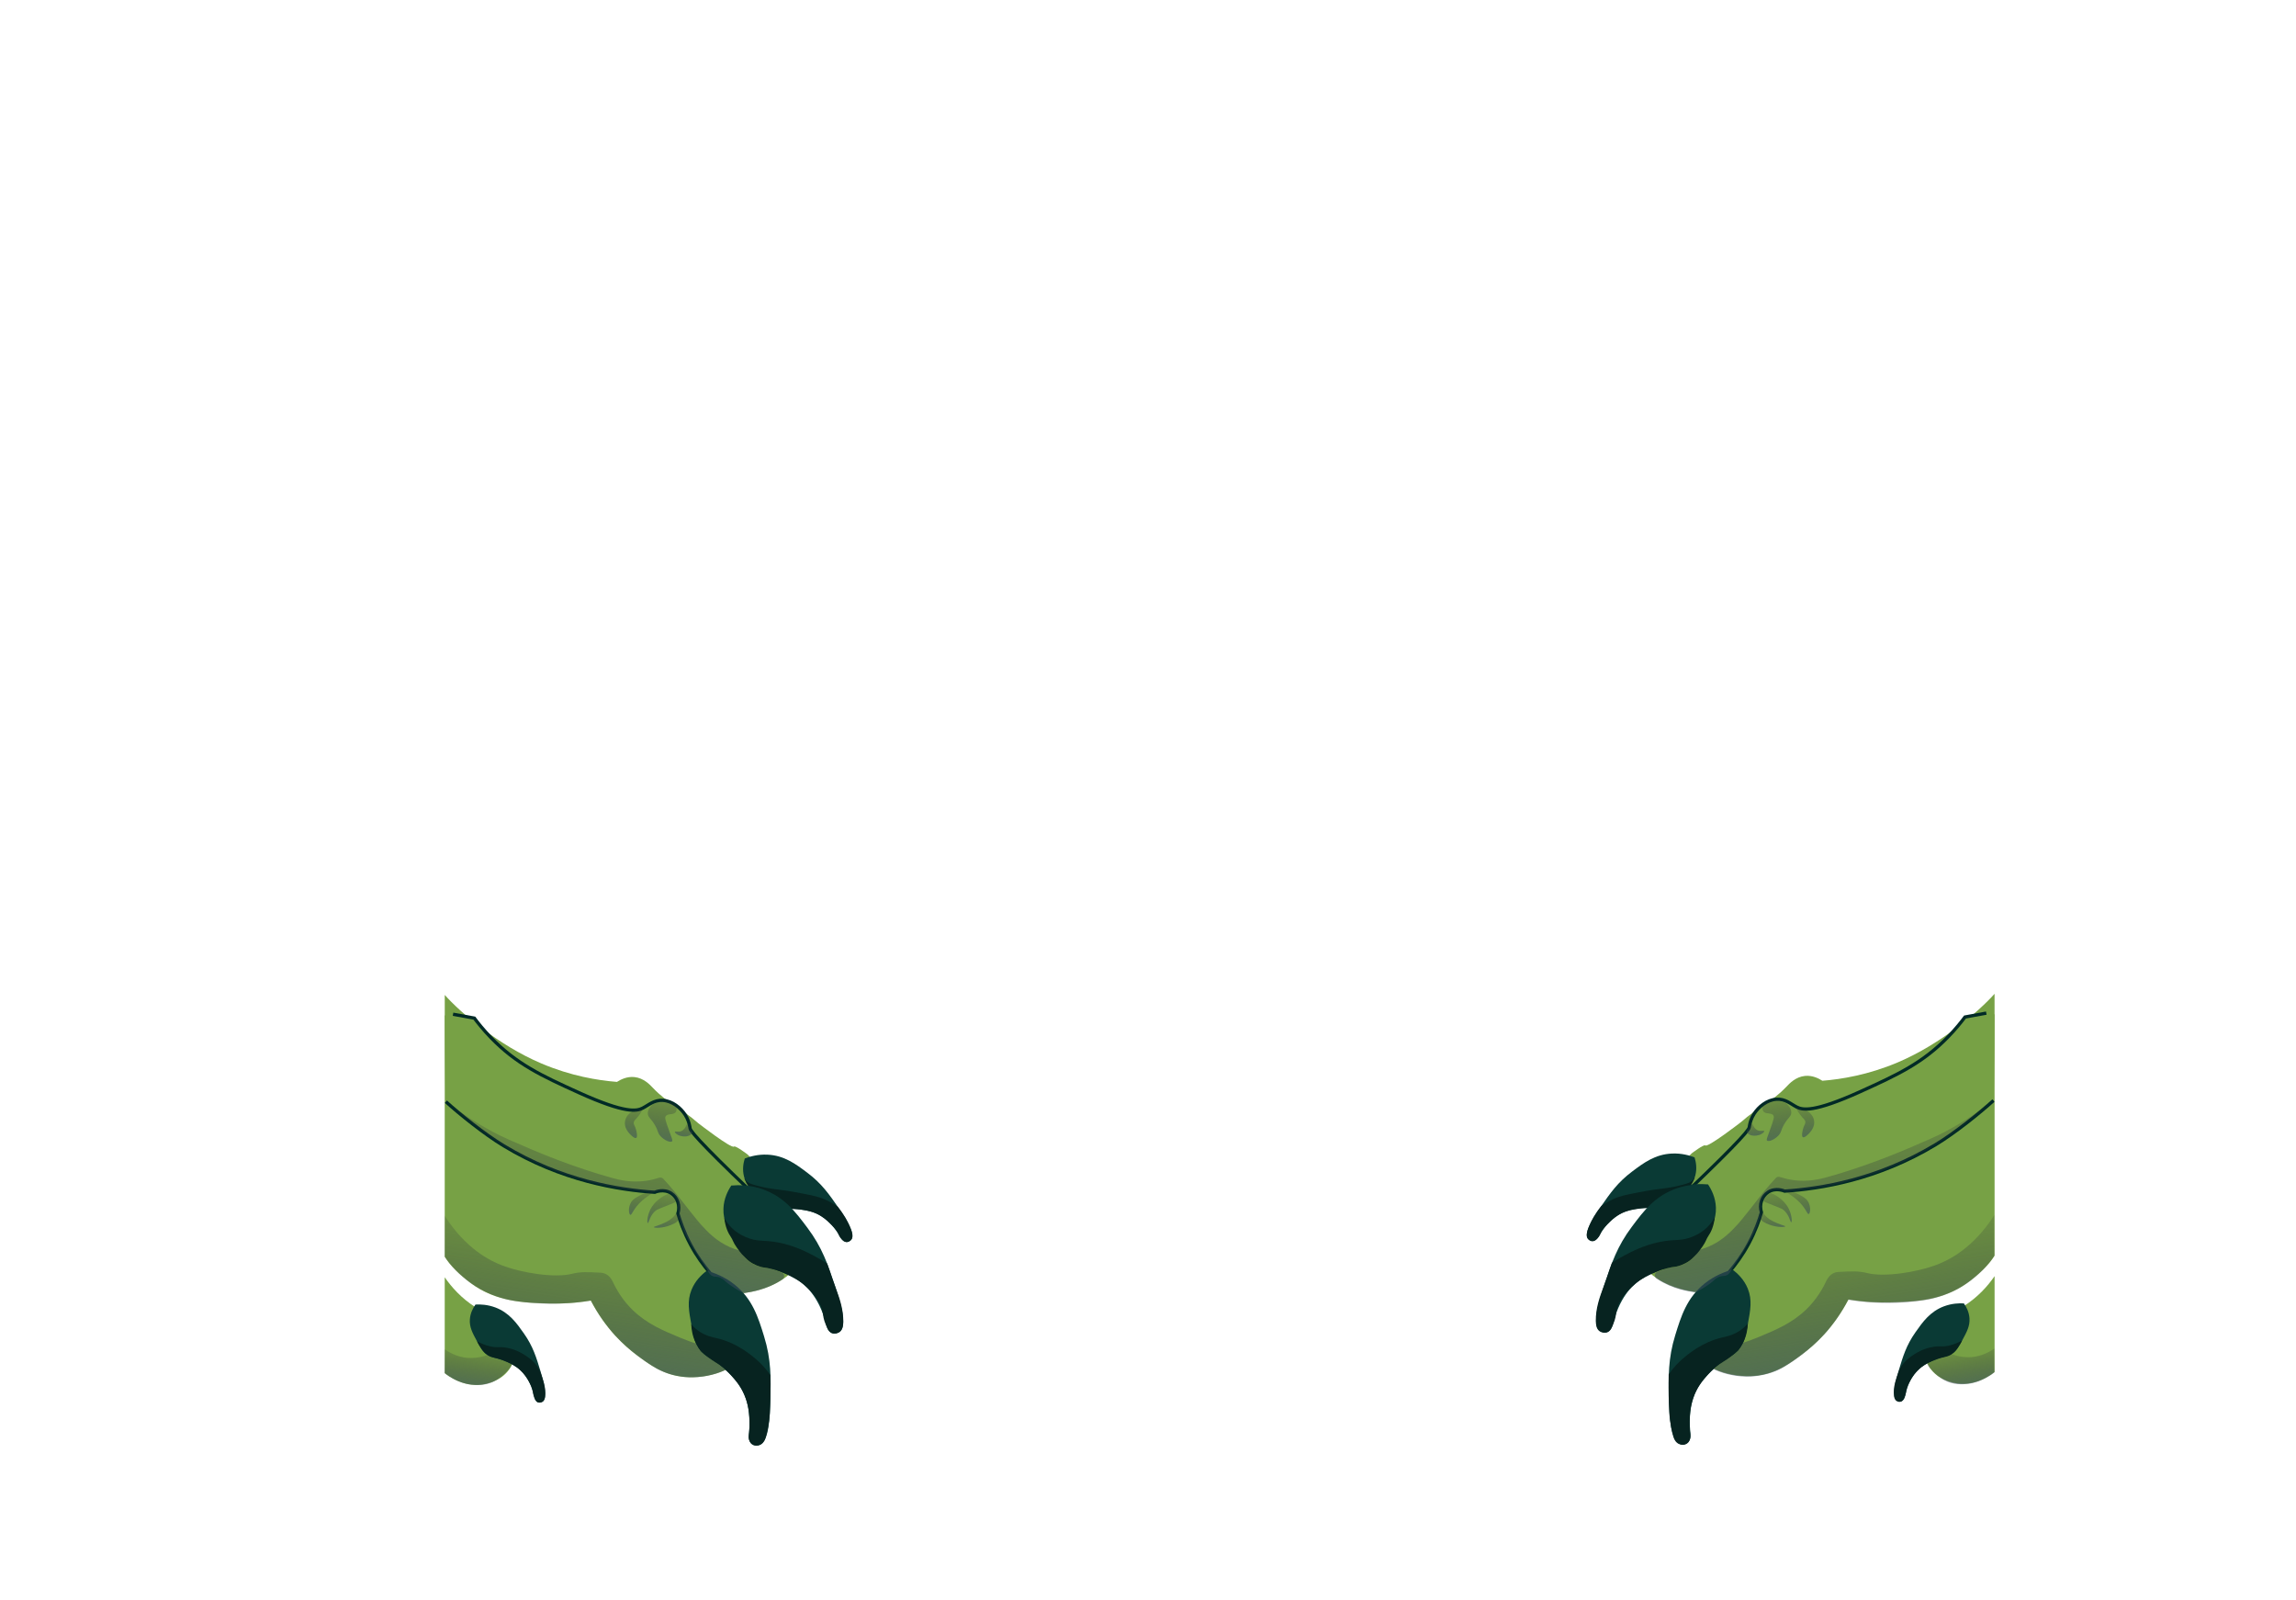 <?xml version="1.0" encoding="UTF-8"?>
<svg xmlns="http://www.w3.org/2000/svg" xmlns:xlink="http://www.w3.org/1999/xlink" viewBox="0 0 703.17 489.83">
  <defs>
    <style>
      .cls-1 {
        fill: url(#linear-gradient-12);
      }

      .cls-1, .cls-2, .cls-3, .cls-4, .cls-5, .cls-6, .cls-7, .cls-8, .cls-9, .cls-10, .cls-11, .cls-12, .cls-13, .cls-14, .cls-15, .cls-16, .cls-17, .cls-18, .cls-19, .cls-20, .cls-21 {
        stroke-width: 0px;
      }

      .cls-2 {
        fill: url(#linear-gradient-17);
      }

      .cls-3 {
        fill: url(#linear-gradient);
      }

      .cls-4 {
        fill: url(#linear-gradient-6);
      }

      .cls-5 {
        fill: #072320;
      }

      .cls-6 {
        fill: url(#linear-gradient-15);
      }

      .cls-7 {
        fill: url(#linear-gradient-11);
      }

      .cls-8 {
        fill: url(#linear-gradient-5);
      }

      .cls-9 {
        fill: url(#linear-gradient-13);
      }

      .cls-10 {
        fill: url(#linear-gradient-16);
      }

      .cls-11 {
        fill: url(#linear-gradient-14);
      }

      .cls-12 {
        fill: url(#linear-gradient-2);
      }

      .cls-13 {
        fill: #0a3a35;
      }

      .cls-14 {
        fill: url(#linear-gradient-7);
      }

      .cls-15 {
        fill: url(#linear-gradient-3);
      }

      .cls-16 {
        fill: url(#linear-gradient-9);
      }

      .cls-17 {
        fill: url(#linear-gradient-8);
      }

      .cls-18 {
        fill: url(#linear-gradient-18);
      }

      .cls-22 {
        fill: none;
        stroke: #002a26;
        stroke-miterlimit: 10;
      }

      .cls-19 {
        fill: #77a145;
      }

      .cls-20 {
        fill: url(#linear-gradient-10);
      }

      .cls-21 {
        fill: url(#linear-gradient-4);
      }
    </style>
    <linearGradient id="linear-gradient" x1="142.12" y1="443.51" x2="151.32" y2="384.94" gradientUnits="userSpaceOnUse">
      <stop offset=".17" stop-color="#486c84"/>
      <stop offset=".56" stop-color="#231f20" stop-opacity="0"/>
    </linearGradient>
    <linearGradient id="linear-gradient-2" x1="164.33" y1="490.48" x2="199.55" y2="266.29" xlink:href="#linear-gradient"/>
    <linearGradient id="linear-gradient-3" x1="193.02" y1="388.25" x2="200.56" y2="340.29" xlink:href="#linear-gradient"/>
    <linearGradient id="linear-gradient-4" x1="198.93" y1="394.6" x2="208.2" y2="335.57" xlink:href="#linear-gradient"/>
    <linearGradient id="linear-gradient-5" x1="202.08" y1="387.46" x2="207.32" y2="354.12" xlink:href="#linear-gradient"/>
    <linearGradient id="linear-gradient-6" x1="170.66" y1="476.32" x2="212.12" y2="212.43" xlink:href="#linear-gradient"/>
    <linearGradient id="linear-gradient-7" x1="190.13" y1="366.96" x2="199.02" y2="310.36" xlink:href="#linear-gradient"/>
    <linearGradient id="linear-gradient-8" x1="197.74" y1="373.06" x2="209.16" y2="300.38" xlink:href="#linear-gradient"/>
    <linearGradient id="linear-gradient-9" x1="207.84" y1="356.53" x2="211.9" y2="330.66" xlink:href="#linear-gradient"/>
    <linearGradient id="linear-gradient-10" x1="371.85" y1="443.28" x2="381.05" y2="384.71" gradientTransform="translate(976.72) rotate(-180) scale(1 -1)" xlink:href="#linear-gradient"/>
    <linearGradient id="linear-gradient-11" x1="394.06" y1="490.25" x2="429.28" y2="266.05" gradientTransform="translate(976.72) rotate(-180) scale(1 -1)" xlink:href="#linear-gradient"/>
    <linearGradient id="linear-gradient-12" x1="422.75" y1="388.01" x2="430.28" y2="340.05" gradientTransform="translate(976.72) rotate(-180) scale(1 -1)" xlink:href="#linear-gradient"/>
    <linearGradient id="linear-gradient-13" x1="428.66" y1="394.37" x2="437.93" y2="335.34" gradientTransform="translate(976.72) rotate(-180) scale(1 -1)" xlink:href="#linear-gradient"/>
    <linearGradient id="linear-gradient-14" x1="431.81" y1="387.22" x2="437.05" y2="353.89" gradientTransform="translate(976.72) rotate(-180) scale(1 -1)" xlink:href="#linear-gradient"/>
    <linearGradient id="linear-gradient-15" x1="400.38" y1="476.08" x2="441.84" y2="212.2" gradientTransform="translate(976.72) rotate(-180) scale(1 -1)" xlink:href="#linear-gradient"/>
    <linearGradient id="linear-gradient-16" x1="419.86" y1="366.72" x2="428.75" y2="310.13" gradientTransform="translate(976.72) rotate(-180) scale(1 -1)" xlink:href="#linear-gradient"/>
    <linearGradient id="linear-gradient-17" x1="427.47" y1="372.83" x2="438.88" y2="300.15" gradientTransform="translate(976.72) rotate(-180) scale(1 -1)" xlink:href="#linear-gradient"/>
    <linearGradient id="linear-gradient-18" x1="437.57" y1="356.3" x2="441.63" y2="330.42" gradientTransform="translate(976.72) rotate(-180) scale(1 -1)" xlink:href="#linear-gradient"/>
  </defs>
  <g id="Layer_8" data-name="Layer 8">
    <g>
      <path class="cls-19" d="m136.21,337.72c4.12,3.73,12.09,10.12,18.07,13.74,17.74,10.72,35.19,13.5,46.22,14.22.2-.09,2.77-1.17,5.04.3,1.93,1.25,2.82,3.8,2.07,6.22.64,2.22,1.8,5.63,3.85,9.48,5.45,10.2,11.52,12.79,14.81,21.93,1.56,4.34,2.86,7.05,1.78,10.07-2.17,6.06-11.52,8.58-18.37,8-6.44-.54-10.83-3.83-14.81-6.81-3.54-2.65-9.33-7.78-13.93-16.59-4.79.8-9.09.99-12.74.89-7.38-.2-16.27-.43-24-6.22-3.45-2.58-6.39-5.42-8-8.1v-47.12Z"/>
      <path class="cls-19" d="m136.21,310.95c2.17.4,7.31.71,9.48,1.1,1.09,1.46,2.77,3.58,5.04,5.93,7.83,8.13,15.56,11.72,26.96,16.89,14.46,6.55,17.79,5.64,19.56,4.74,1.78-.91,3.47-2.56,6.22-2.37,2.87.19,5.44,2.29,6.81,4.44.87,1.36,1.22,2.68,1.37,3.48.07.37.1.64.11.66.17,1.3,8.36,9.77,31.11,31.11.52.58,3.68,4.23,2.67,8.3-.55,2.21-2.09,3.55-3.85,5.04-1.98,1.68-4.9,3.54-9.19,4.74-2.1.59-9.86,2.65-18.07-.3-7.31-2.62-7.97-6.69-16.3-13.63-6.46-5.39-11.95-7.84-22.22-12.44-13.65-6.12-20.53-2.64-29.04-9.48-3.98-3.2-9-6.71-10.33-9.07,0-13.04-.33-26.1-.33-39.14Z"/>
      <path class="cls-19" d="m136.21,304.68c4.58,5.18,16.22,15.31,29.63,21,9.06,3.84,17.27,5.17,23.11,5.63,1.13-.73,3.06-1.71,5.33-1.48,2.87.29,4.78,2.36,5.63,3.26,4.67,4.93,8.86,6.34,13.93,10.86,0,0,10.21,7.92,10.96,7.16.41-.41,4.15,2.42,4.15,2.42h0s2.78,2.63,3.85,5.93c.37,1.15.9,2.77.3,4.44-.26.72-.98,2.14-5.33,4.15-.2.09-4.81,2.2-8.3,2.67-6.22.83-16.07-2.6-25.19-10.67-13.77-8.81-30.25-16.6-49.48-21.04-1.89-.44-6.73-.94-8.59-1.3,0,0,0-22.57,0-33.04Z"/>
      <path class="cls-19" d="m136.21,391.16c2.03,2.92,5.05,6.41,9.48,9.19,4.94,3.1,7.79,2.9,10.07,6.22,2.17,3.16,2.95,8.2.59,12.15-2.25,3.78-6.3,4.77-7.41,5.04-6.61,1.62-12-2.66-12.74-3.26,0-9.78,0-19.56,0-29.33Z"/>
      <path class="cls-22" d="m136.55,337.37c4.12,3.73,11.75,9.91,17.74,13.52,17.74,10.72,35.19,13.5,46.22,14.22.2-.09,2.77-1.17,5.04.3,1.93,1.25,2.82,3.8,2.07,6.22.64,2.22,1.8,5.63,3.85,9.48,3.92,7.35,8.17,10.75,11.47,15.49,1.28,1.84,2.42,3.88,3.34,6.44"/>
      <path class="cls-22" d="m138.75,310.59c2.17.4,4.35.79,6.52,1.19,1.09,1.46,2.77,3.58,5.04,5.93,7.83,8.13,15.56,11.72,26.96,16.89,14.46,6.55,17.79,5.64,19.56,4.74,1.78-.91,3.47-2.56,6.22-2.37,2.87.19,5.44,2.29,6.81,4.44.87,1.36,1.22,2.68,1.37,3.48.07.37.1.64.11.66.15,1.16,6.67,8.01,24.22,24.62,2.13,2.02,4.43,4.18,6.89,6.49.52.58,3.68,4.23,2.67,8.3"/>
      <path class="cls-13" d="m216.44,389.17c-1.57,1.15-3.54,3.03-4.67,5.84-1.37,3.41-.81,6.45,0,10.81.68,3.69,1.05,5.69,2.67,7.7,1.62,2.02,2.99,2.2,5.93,4.44,0,0,3.36,2.63,5.63,5.63,1.15,1.52,4.24,6.23,3.41,15.11-.03.16-.47,2.57.89,3.56.76.55,1.77.43,2.22.3,3.05-.91,3.3-9.26,3.41-13.78.16-6.9.29-12.37-1.93-19.56-1.76-5.71-3.53-11.47-9.04-15.85-3.12-2.48-6.32-3.63-8.51-4.21Z"/>
      <path class="cls-13" d="m223.98,363.03c-1.08,1.61-2.31,4.05-2.42,7.08-.14,3.67,1.42,6.34,3.66,10.18,1.89,3.24,2.92,4.99,5.12,6.35,2.21,1.36,3.56,1.06,7.08,2.18,0,0,4.05,1.33,7.2,3.39,1.6,1.05,6.1,4.43,8.32,13.07.02.16.42,2.58,2.04,3.05.9.26,1.81-.2,2.19-.47,2.56-1.88-.03-9.83-1.46-14.12-2.18-6.55-3.91-11.73-8.43-17.75-3.58-4.78-7.2-9.6-13.87-11.86-3.77-1.28-7.18-1.28-9.44-1.08Z"/>
      <path class="cls-13" d="m145.61,399.5c-.73,1.02-1.57,2.58-1.71,4.54-.16,2.38.8,4.14,2.17,6.67,1.16,2.14,1.79,3.29,3.19,4.21,1.4.92,2.29.76,4.54,1.55,0,0,2.6.94,4.6,2.34,1.01.71,3.87,2.99,5.13,8.63.01.11.22,1.68,1.26,2.01.58.19,1.18-.09,1.43-.26,1.7-1.17.18-6.37-.66-9.18-1.29-4.28-2.3-7.68-5.11-11.67-2.23-3.17-4.48-6.36-8.75-7.96-2.42-.9-4.63-.97-6.09-.89Z"/>
      <path class="cls-13" d="m228.1,354.75c-.43,1.36-.8,3.33-.25,5.5.66,2.62,2.31,4.19,4.68,6.43,2,1.9,3.09,2.93,4.92,3.43,1.84.5,2.73.02,5.45.08,0,0,3.14.11,5.78.92,1.34.41,5.22,1.87,8.56,7.52.05.11.83,1.73,2.07,1.73.69,0,1.24-.51,1.45-.78,1.42-1.86-2.04-6.94-3.93-9.67-2.89-4.17-5.17-7.48-9.6-10.8-3.51-2.64-7.06-5.3-12.23-5.52-2.92-.13-5.33.57-6.88,1.17Z"/>
    </g>
    <g>
      <path class="cls-19" d="m610.85,337.37c-4.12,3.73-12.09,10.12-18.07,13.74-17.74,10.72-35.19,13.5-46.22,14.22-.2-.09-2.77-1.17-5.04.3-1.93,1.25-2.82,3.8-2.07,6.22-.64,2.22-1.8,5.63-3.85,9.48-5.45,10.2-11.52,12.79-14.81,21.93-1.56,4.34-2.86,7.05-1.78,10.07,2.17,6.06,11.52,8.58,18.37,8,6.44-.54,10.83-3.83,14.81-6.81,3.54-2.65,9.33-7.78,13.93-16.59,4.79.8,9.09.99,12.74.89,7.38-.2,16.27-.43,24-6.22,3.45-2.58,6.39-5.42,8-8.1v-47.12Z"/>
      <path class="cls-19" d="m610.85,310.6c-2.17.4-7.31.71-9.48,1.1-1.09,1.46-2.77,3.58-5.04,5.93-7.83,8.13-15.56,11.72-26.96,16.89-14.46,6.55-17.79,5.64-19.56,4.74-1.78-.91-3.47-2.56-6.22-2.37-2.87.19-5.44,2.29-6.81,4.44-.87,1.36-1.22,2.68-1.37,3.48-.07.37-.1.64-.11.66-.17,1.3-8.36,9.77-31.11,31.11-.52.58-3.68,4.23-2.67,8.3.55,2.21,2.09,3.55,3.85,5.04,1.98,1.68,4.9,3.54,9.19,4.74,2.1.59,9.86,2.65,18.07-.3,7.31-2.62,7.97-6.69,16.3-13.63,6.46-5.39,11.95-7.84,22.22-12.44,13.65-6.12,20.53-2.64,29.04-9.48,3.98-3.2,9-6.71,10.33-9.07,0-13.04.33-26.1.33-39.14Z"/>
      <path class="cls-19" d="m610.85,304.33c-4.58,5.18-16.22,15.31-29.63,21-9.06,3.84-17.27,5.17-23.11,5.63-1.13-.73-3.06-1.71-5.33-1.48-2.87.29-4.78,2.36-5.63,3.26-4.67,4.93-8.86,6.34-13.93,10.86,0,0-10.21,7.92-10.96,7.16-.41-.41-4.15,2.42-4.15,2.42h0s-2.78,2.63-3.85,5.93c-.37,1.15-.9,2.77-.3,4.44.26.72.98,2.14,5.33,4.15.2.09,4.81,2.2,8.3,2.67,6.22.83,16.07-2.6,25.19-10.67,13.77-8.81,30.25-16.6,49.48-21.04,1.89-.44,6.73-.94,8.59-1.3,0,0,0-22.57,0-33.04Z"/>
      <path class="cls-19" d="m610.85,390.81c-2.03,2.92-5.05,6.41-9.48,9.19-4.94,3.1-7.79,2.9-10.07,6.22-2.17,3.16-2.95,8.2-.59,12.15,2.25,3.78,6.3,4.77,7.41,5.04,6.61,1.62,12-2.66,12.74-3.26v-29.33Z"/>
      <path class="cls-22" d="m610.52,337.02c-4.12,3.73-11.75,9.91-17.74,13.52-17.74,10.72-35.19,13.5-46.22,14.22-.2-.09-2.77-1.17-5.04.3-1.93,1.25-2.82,3.8-2.07,6.22-.64,2.22-1.8,5.63-3.85,9.48-3.92,7.35-8.17,10.75-11.47,15.49-1.28,1.84-2.42,3.88-3.34,6.44"/>
      <path class="cls-22" d="m608.32,310.25c-2.17.4-4.35.79-6.52,1.19-1.09,1.46-2.77,3.58-5.04,5.93-7.83,8.13-15.56,11.72-26.96,16.89-14.46,6.55-17.79,5.64-19.56,4.74-1.78-.91-3.47-2.56-6.22-2.37-2.87.19-5.44,2.29-6.81,4.44-.87,1.36-1.22,2.68-1.37,3.48-.07.37-.1.64-.11.66-.15,1.16-6.67,8.01-24.22,24.62-2.13,2.02-4.43,4.18-6.89,6.49-.52.58-3.68,4.23-2.67,8.3"/>
      <path class="cls-13" d="m530.62,388.82c1.57,1.15,3.54,3.03,4.67,5.84,1.37,3.41.81,6.45,0,10.81-.68,3.69-1.05,5.69-2.67,7.7-1.62,2.02-2.99,2.2-5.93,4.44,0,0-3.36,2.63-5.63,5.63-1.15,1.52-4.24,6.23-3.41,15.11.03.16.47,2.57-.89,3.56-.76.55-1.77.43-2.22.3-3.05-.91-3.3-9.26-3.41-13.78-.16-6.9-.29-12.37,1.93-19.56,1.76-5.71,3.53-11.47,9.04-15.85,3.12-2.48,6.32-3.63,8.51-4.21Z"/>
      <path class="cls-13" d="m523.09,362.68c1.08,1.61,2.31,4.05,2.42,7.08.14,3.67-1.42,6.34-3.66,10.18-1.89,3.24-2.92,4.99-5.12,6.35-2.21,1.36-3.56,1.06-7.08,2.18,0,0-4.05,1.33-7.2,3.39-1.6,1.05-6.1,4.43-8.32,13.07-.02.16-.42,2.58-2.04,3.05-.9.26-1.81-.2-2.19-.47-2.56-1.88.03-9.83,1.46-14.12,2.18-6.55,3.91-11.73,8.43-17.75,3.58-4.78,7.2-9.6,13.87-11.86,3.77-1.28,7.18-1.28,9.44-1.08Z"/>
      <path class="cls-13" d="m601.46,399.15c.73,1.02,1.57,2.58,1.71,4.54.16,2.38-.8,4.14-2.17,6.67-1.16,2.14-1.79,3.29-3.19,4.21-1.4.92-2.29.76-4.54,1.55,0,0-2.6.94-4.6,2.34-1.01.71-3.87,2.99-5.13,8.63-.01.11-.22,1.68-1.26,2.01-.58.19-1.18-.09-1.43-.26-1.7-1.17-.18-6.37.66-9.18,1.29-4.28,2.3-7.68,5.11-11.67,2.23-3.17,4.48-6.36,8.75-7.96,2.42-.9,4.63-.97,6.09-.89Z"/>
      <path class="cls-13" d="m518.97,354.41c.43,1.36.8,3.33.25,5.5-.66,2.62-2.31,4.19-4.68,6.43-2,1.9-3.09,2.93-4.92,3.43-1.84.5-2.73.02-5.45.08,0,0-3.14.11-5.78.92-1.34.41-5.22,1.87-8.56,7.52-.05.11-.83,1.73-2.07,1.73-.69,0-1.24-.51-1.45-.78-1.42-1.86,2.04-6.94,3.93-9.67,2.89-4.17,5.17-7.48,9.6-10.8,3.51-2.64,7.06-5.3,12.23-5.52,2.92-.13,5.33.57,6.88,1.17Z"/>
    </g>
  </g>
  <g id="Layer_10" data-name="Layer 10">
    <path class="cls-3" d="m136.21,420.5c.77.62,1.87,1.39,3.3,2.07.9.43,2.65,1.24,5.03,1.47,1.13.11,4.17.41,7.08-1.19,2.55-1.4,4.73-4.13,4.73-4.13h0s.15-.29.46-.87c-.54-.3-1.17-.61-1.87-.91-.49-.21-1.13-.48-1.98-.74-1.06-.32-1.3-.27-2.14-.56-.7-.25-1.24-.53-1.57-.72-.56.22-1.31.47-2.22.65-.26.05-1.96.39-3.85.25-3.38-.26-6.04-1.96-6.98-2.62v7.3Z"/>
    <path class="cls-12" d="m136.21,384.84c.65.97,1.56,2.19,2.75,3.5.88.97,2.83,2.99,5.78,4.98,1.63,1.1,4.83,3.03,9.28,4.29,2.33.66,4,.85,6.85,1.18,2.44.28,7.61.74,14.28.19,2.44-.2,4.44-.49,5.81-.71.13.25.32.6.55,1.03,2.4,4.36,4.91,7.4,5.98,8.65.72.83,4.18,4.79,9.8,8.69,2.39,1.66,4.28,2.95,7.2,3.93,1.22.41,3.52,1.07,6.5,1.19,1.05.04,3.75.08,7.09-.78,1.7-.44,3.08-.99,4.08-1.45-.39-.37-1-.92-1.8-1.54-1.08-.83-1.4-.93-2.86-1.93-1.55-1.07-2.35-1.63-3.07-2.52-.65-.8-1.04-1.58-1.26-2.09-1.19-.39-2.93-1.01-5-1.87-5.1-2.12-10.04-4.18-14.37-8.37-1.73-1.67-4.2-4.5-6.22-8.89-.31-.62-.95-1.66-2.15-2.22-.68-.32-1.28-.36-1.56-.37-4.03-.21-6.05-.32-8.81.37-5.17,1.28-15.21-.23-21.48-2.67-3.2-1.24-10.88-4.85-17.37-15.11v12.53Z"/>
    <path class="cls-15" d="m198.93,365c-.24.05-.57.14-.95.25-.19.06-1.12.35-2.03.84-1.07.57-2.05,1.09-2.67,2.07-.97,1.54-.72,3.72-.22,3.85.37.1.65-.99,1.85-2.52,2.26-2.87,5.17-3.96,4.96-4.43-.05-.1-.24-.18-.94-.07Z"/>
    <path class="cls-21" d="m204.75,365.57c-.76.28-1.92.8-3.09,1.78-.54.45-1.71,1.44-2.52,3.11-.93,1.91-1.04,3.98-.74,4.07.34.11.58-2.65,2.81-4.07.21-.13,1.47-.63,4-1.63,1.33-.52,1.86-.73,1.93-1.15.15-.88-1.93-1.9-2.4-2.12Z"/>
    <path class="cls-8" d="m207.21,371.35c-.27.46-.71,1.09-1.41,1.7-.56.49-1.07.78-1.56,1.04-2.43,1.27-4.03,1.49-4,1.7.04.26,2.54.42,5.04-.59,1.01-.41,2.65-1.07,2.74-2.25.05-.69-.47-1.28-.81-1.61Z"/>
    <path class="cls-4" d="m136.46,337.05c.59.61,1.44,1.47,2.52,2.45,1.49,1.36,2.6,2.23,4.73,3.88,2.66,2.06,4.79,3.59,6.01,4.45,1.71,1.21,3.04,2.09,3.32,2.28,3.43,2.28,9.57,5.6,16.9,8.41.98.37,8.18,3.11,16.77,4.8,4.61.91,8.77,1.35,9.61,1.44,1.46.15,2.73.25,3.71.32.16.01.3-.01.45-.06.37-.12.85-.24,1.42-.3.66-.07,1.75-.19,2.91.3.2.09,1.97.86,2.59,2.58.22.6.08.73.37,3.42,0,0,.05.5.15,1.3.34,2.85,2.51,6.71,2.51,6.71,2.38,4.25,4.91,7.96,6.11,9.68.05.08.09.15.12.23.27.67.74,1.5,1.59,1.85.56.23.93.11,1.63.26,1.16.25,1.88.97,2.37,1.41.84.75,2.31,1.84,5.09,3.35.23.13.5.17.76.14.55-.08,1.22-.19,1.99-.34,1.23-.25,3.33-.69,5.78-1.77,1.03-.45,2.32-1.1,3.73-2.03.83-.54.7-1.8-.22-2.15,0,0-.02,0-.03,0-1.86-.72-2.32-.88-2.89-1.04-1.14-.31-1.39-.22-2.44-.44-.85-.18-2.66-.55-4.3-1.7-.63-.44-1.72-1.34-2.63-2.97-.16-.29-.42-.51-.74-.6-.74-.2-1.74-.52-2.86-1.02-4.2-1.86-6.87-4.74-8.96-7.04-.55-.61-1.45-1.74-3.26-4-2.52-3.16-3.27-4.25-5.11-6.44-.73-.87-1.75-2.05-3.02-3.42-.32-.35-.81-.48-1.26-.33-1.04.34-2.4.71-4.02.94-4.66.65-8.36-.32-10.44-.89-11.59-3.19-22.56-7.83-25.04-8.89-5.58-2.38-8.42-3.6-11.26-5.11-6.4-3.41-11.32-6.96-14.68-9.63Z"/>
    <path class="cls-14" d="m195.14,339.88c-1.9.33-3.38,1.7-3.71,3.4-.39,2.04,1.08,3.57,1.63,4.15.13.14,1.28,1.32,1.78,1.04.51-.29.1-1.97,0-2.37-.36-1.46-.84-1.62-.74-2.37.1-.72.59-.8,1.63-2.22.36-.49,1.36-1.85,1.09-2.16-.11-.12-.47-.13-1.68.54Z"/>
    <path class="cls-17" d="m200.11,337.96c-1.5,1.34-1.76,2.38-1.71,3.1.08,1.17,1,1.41,2.22,3.56,1.02,1.79.73,2.25,1.63,3.26,1.19,1.34,3.07,2.1,3.56,1.63.27-.26,0-.81-.89-3.26-1.25-3.43-1.34-4-1.04-4.44.66-.97,2.42-.23,3.11-1.33.4-.65.22-1.56-.13-2.11-.69-1.08-2.23-1.1-3.38-1.11-.71,0-1.93.08-3.36.72Z"/>
    <path class="cls-16" d="m210.25,344.46c-.27.7-.75,1.59-1.63,1.93-.92.36-1.83-.06-1.93.2-.09.24.59.91,1.48,1.19,1.16.36,2.46.35,3.36-.3.23-.17.52-.38.55-.69.05-.5-.57-.66-.76-1.37-.19-.72.26-1.26.04-1.43-.12-.09-.4-.05-1.11.48Z"/>
    <path class="cls-5" d="m151.06,415.7c.92.2,2.15.52,3.56,1.09,1.23.5,2.44.99,3.78,2.02.47.36,2.13,1.68,3.41,3.95.66,1.17,1.12,1.98,1.33,3.19.09.51.14,1.16.51,2.03.28.67.55,1.27,1.15,1.48.49.17,1.06.01,1.43-.26.33-.24.74-.76.76-2.51.02-1.16-.14-2.5-.8-4.48-.57-1.72-.9-2.71-1.71-3.88-1.05-1.5-2.22-2.32-3.26-3.04-.86-.59-3.04-2.06-6.15-2.59-2.2-.38-2.62.09-4.81-.37-1.84-.39-3.26-1.08-4.18-1.61.24.5.56,1.12,1.01,1.79.61.92,1.17,1.75,2.18,2.42.65.43,1.29.66,1.8.79Z"/>
    <path class="cls-5" d="m214.65,413.79c.5.46,1.29,1.15,2.32,1.92,1.5,1.13,2.38,1.57,3.39,2.26,1.94,1.33,3.15,2.72,4,3.71,1.08,1.24,2.86,3.34,4.02,6.56,1.03,2.85,1.1,5.27,1.15,7.11.05,1.8-.08,3.32-.23,4.44-.03.24-.09.95.33,1.68.11.2.47.79,1.18,1.07,1.14.46,2.22-.24,2.37-.34.89-.59,1.19-1.57,1.33-2.04,1.05-3.6,1.23-7.17,1.23-7.18.23-4.32.24-7.2.24-7.94,0-1.63-.02-2.98-.04-3.93-1.54-2.22-3.09-3.75-4.22-4.73-1.28-1.11-5.93-5.17-12.22-6.59-1.23-.28-3.48-.68-5.78-2.37-.94-.69-1.6-1.4-2.02-1.88.05,1.42.32,3.59,1.46,5.89.46.93.98,1.71,1.47,2.35Z"/>
    <path class="cls-5" d="m225.58,381.94c1.71,2.4,1.7,2.16,2.77,3.3,1.5,1.59,3.3,2.25,4.17,2.55,1.54.54,1.76.25,4.03.84,1.9.49,3.28,1.1,4.05,1.44,1.25.55,3.26,1.44,5.23,3.03.93.75,5.64,4.55,6.2,9.24.22,1.84.58,2.65,1.29,4.25.29.65.58,1.19,1.19,1.51.84.44,1.95.27,2.66-.26.92-.7,1.05-1.94,1.08-2.94.12-4.04-1.29-7.74-2.26-10.35-.64-1.74-1.58-4.34-2.66-7.6-.95-.63-2.29-1.46-3.96-2.34-2.15-1.13-5.88-3.09-10.74-4.07-4.85-.98-6.42-.09-10.22-1.7-1.7-.72-3.06-1.61-4.22-2.74-1.18-1.14-1.92-2.31-2.37-3.14.3,2.84,1.21,4.66,2,5.81.63.92.68,1.65,1.78,3.19Z"/>
    <path class="cls-5" d="m229.19,363.14c.83.11,1.9.29,3.13.64,1.03.29,2.83.89,4.86,2.05,2.44,1.4,4.21,3.04,5.4,4.37.16,0,.38,0,.65.02.2,0,1.52.08,2.9.32,1.16.21,2.48.44,3.99,1.14,1.88.87,3.08,2,3.79,2.68,1.44,1.38,2.29,2.2,2.83,3.5.12.29.4,1.02,1.08,1.69.36.36.82.8,1.46.81.63,0,1.18-.41,1.45-.78.42-.58.54-1.56-.48-4.01-.62-1.48-1.71-3.64-3.69-6.02-.79-.57-1.97-1.34-3.5-2.05-2.15-1-4-1.37-7.63-2.07-1.84-.36-4.01-.78-6.81-1.11-.5-.06-1.84-.21-3.63-.52,0,0-1.41-.24-3.68-.86-1.44-.39-2.31-.7-2.89-1.51-.2-.29-.39-.66-.43-.64-.05.03.23.78.63,1.48.21.38.42.67.57.88Z"/>
    <path class="cls-20" d="m610.78,420.26c-.77.62-1.87,1.39-3.3,2.07-.9.43-2.65,1.24-5.03,1.47-1.13.11-4.17.41-7.08-1.19-2.55-1.4-4.73-4.13-4.73-4.13h0s-.15-.29-.46-.87c.54-.3,1.17-.61,1.87-.91.49-.21,1.13-.48,1.98-.74,1.06-.32,1.3-.27,2.14-.56.7-.25,1.24-.53,1.57-.72.56.22,1.31.47,2.22.65.26.05,1.96.39,3.85.25,3.38-.26,6.04-1.96,6.98-2.62v7.3Z"/>
    <path class="cls-7" d="m610.78,384.61c-.65.97-1.56,2.19-2.75,3.5-.88.97-2.83,2.99-5.78,4.98-1.63,1.1-4.83,3.03-9.28,4.29-2.33.66-4,.85-6.85,1.18-2.44.28-7.61.74-14.28.19-2.44-.2-4.44-.49-5.81-.71-.13.25-.32.6-.55,1.03-2.4,4.36-4.91,7.4-5.98,8.65-.72.83-4.18,4.79-9.8,8.69-2.39,1.66-4.28,2.95-7.2,3.93-1.22.41-3.52,1.07-6.5,1.19-1.05.04-3.75.08-7.09-.78-1.7-.44-3.08-.99-4.08-1.45.39-.37,1-.92,1.8-1.54,1.08-.83,1.4-.93,2.86-1.93,1.55-1.07,2.35-1.63,3.07-2.52.65-.8,1.04-1.58,1.26-2.09,1.19-.39,2.93-1.01,5-1.87,5.1-2.12,10.04-4.18,14.37-8.37,1.73-1.67,4.2-4.5,6.22-8.89.31-.62.95-1.66,2.15-2.22.68-.32,1.28-.36,1.56-.37,4.03-.21,6.05-.32,8.81.37,5.17,1.28,15.21-.23,21.48-2.67,3.2-1.24,10.88-4.85,17.37-15.11,0,4.18,0,8.35,0,12.53Z"/>
    <path class="cls-1" d="m548.06,364.76c.24.05.57.14.95.25.19.06,1.12.35,2.03.84,1.07.57,2.05,1.09,2.67,2.07.97,1.54.72,3.72.22,3.85-.37.1-.65-.99-1.85-2.52-2.26-2.87-5.17-3.96-4.96-4.43.05-.1.24-.18.94-.07Z"/>
    <path class="cls-9" d="m542.24,365.33c.76.28,1.92.8,3.09,1.78.54.45,1.71,1.44,2.52,3.11.93,1.91,1.04,3.98.74,4.07-.34.11-.58-2.65-2.81-4.07-.21-.13-1.47-.63-4-1.63-1.33-.52-1.86-.73-1.93-1.15-.15-.88,1.93-1.9,2.4-2.12Z"/>
    <path class="cls-11" d="m539.78,371.11c.27.46.71,1.09,1.41,1.7.56.49,1.07.78,1.56,1.04,2.43,1.27,4.03,1.49,4,1.7-.04.26-2.54.42-5.04-.59-1.01-.41-2.65-1.07-2.74-2.25-.05-.69.47-1.28.81-1.61Z"/>
    <path class="cls-6" d="m610.53,336.82c-.59.61-1.44,1.47-2.52,2.45-1.49,1.36-2.6,2.23-4.73,3.88-2.66,2.06-4.79,3.59-6.01,4.45-1.71,1.21-3.04,2.09-3.32,2.28-3.43,2.28-9.57,5.6-16.9,8.41-.98.37-8.18,3.11-16.77,4.8-4.61.91-8.77,1.35-9.61,1.44-1.46.15-2.73.25-3.71.32-.16.01-.3-.01-.45-.06-.37-.12-.85-.24-1.42-.3-.66-.07-1.75-.19-2.91.3-.2.09-1.97.86-2.59,2.58-.22.6-.08.73-.37,3.42,0,0-.05.5-.15,1.3-.34,2.85-2.51,6.71-2.51,6.71-2.38,4.25-4.91,7.96-6.11,9.68-.05.08-.09.15-.12.23-.27.67-.74,1.5-1.59,1.85-.56.23-.93.11-1.63.26-1.16.25-1.88.97-2.37,1.41-.84.75-2.31,1.84-5.09,3.35-.23.13-.5.17-.76.14-.55-.08-1.22-.19-1.99-.34-1.23-.25-3.33-.69-5.78-1.77-1.03-.45-2.32-1.1-3.73-2.03-.83-.54-.7-1.8.22-2.15,0,0,.02,0,.03,0,1.86-.72,2.32-.88,2.89-1.04,1.14-.31,1.39-.22,2.44-.44.85-.18,2.66-.55,4.3-1.7.63-.44,1.72-1.34,2.63-2.97.16-.29.42-.51.74-.6.74-.2,1.74-.52,2.86-1.02,4.2-1.86,6.87-4.74,8.96-7.04.55-.61,1.45-1.74,3.26-4,2.52-3.16,3.27-4.25,5.11-6.44.73-.87,1.75-2.05,3.02-3.42.32-.35.81-.48,1.26-.33,1.04.34,2.4.71,4.02.94,4.66.65,8.36-.32,10.44-.89,11.59-3.19,22.56-7.83,25.04-8.89,5.58-2.38,8.42-3.6,11.26-5.11,6.4-3.41,11.32-6.96,14.68-9.63Z"/>
    <path class="cls-10" d="m551.85,339.65c1.9.33,3.38,1.7,3.71,3.4.39,2.04-1.08,3.57-1.63,4.15-.13.14-1.28,1.32-1.78,1.04-.51-.29-.1-1.97,0-2.37.36-1.46.84-1.62.74-2.37-.1-.72-.59-.8-1.63-2.22-.36-.49-1.36-1.85-1.09-2.16.11-.12.47-.13,1.68.54Z"/>
    <path class="cls-2" d="m546.88,337.72c1.5,1.34,1.76,2.38,1.71,3.1-.08,1.17-1,1.41-2.22,3.56-1.02,1.79-.73,2.25-1.63,3.26-1.19,1.34-3.07,2.1-3.56,1.63-.27-.26,0-.81.89-3.26,1.25-3.43,1.34-4,1.04-4.44-.66-.97-2.42-.23-3.11-1.33-.4-.65-.22-1.56.13-2.11.69-1.08,2.23-1.1,3.38-1.11.71,0,1.93.08,3.36.72Z"/>
    <path class="cls-18" d="m536.74,344.23c.27.7.75,1.59,1.63,1.93.92.36,1.83-.06,1.93.2.09.24-.59.91-1.48,1.19-1.16.36-2.46.35-3.36-.3-.23-.17-.52-.38-.55-.69-.05-.5.57-.66.76-1.37.19-.72-.26-1.26-.04-1.43.12-.09.4-.05,1.11.48Z"/>
    <path class="cls-5" d="m595.93,415.47c-.92.2-2.15.52-3.56,1.09-1.23.5-2.44.99-3.78,2.02-.47.36-2.13,1.68-3.41,3.95-.66,1.17-1.12,1.98-1.33,3.19-.09.51-.14,1.16-.51,2.03-.28.67-.55,1.27-1.15,1.48-.49.17-1.06.01-1.43-.26-.33-.24-.74-.76-.76-2.51-.02-1.16.14-2.5.8-4.48.57-1.72.9-2.71,1.71-3.88,1.05-1.5,2.22-2.32,3.26-3.04.86-.59,3.04-2.06,6.15-2.59,2.2-.38,2.62.09,4.81-.37,1.84-.39,3.26-1.08,4.18-1.61-.24.5-.56,1.12-1.01,1.79-.61.92-1.17,1.75-2.18,2.42-.65.43-1.29.66-1.8.79Z"/>
    <path class="cls-5" d="m532.34,413.56c-.5.46-1.29,1.15-2.32,1.92-1.5,1.13-2.38,1.57-3.39,2.26-1.94,1.33-3.15,2.72-4,3.71-1.08,1.24-2.86,3.34-4.02,6.56-1.03,2.85-1.1,5.27-1.15,7.11-.05,1.8.08,3.32.23,4.44.03.24.09.95-.33,1.68-.11.2-.47.79-1.18,1.07-1.14.46-2.22-.24-2.37-.34-.89-.59-1.19-1.57-1.33-2.04-1.05-3.6-1.23-7.17-1.23-7.18-.23-4.32-.24-7.2-.24-7.94,0-1.63.02-2.98.04-3.93,1.54-2.22,3.09-3.75,4.22-4.73,1.28-1.11,5.93-5.17,12.22-6.59,1.23-.28,3.48-.68,5.78-2.37.94-.69,1.6-1.4,2.02-1.88-.05,1.42-.32,3.59-1.46,5.89-.46.93-.98,1.71-1.47,2.35Z"/>
    <path class="cls-5" d="m521.41,381.71c-1.71,2.4-1.7,2.16-2.77,3.3-1.5,1.59-3.3,2.25-4.17,2.55-1.54.54-1.76.25-4.03.84-1.9.49-3.28,1.1-4.05,1.44-1.25.55-3.26,1.44-5.23,3.03-.93.75-5.64,4.55-6.2,9.24-.22,1.84-.58,2.65-1.29,4.25-.29.65-.58,1.19-1.19,1.51-.84.44-1.95.27-2.66-.26-.92-.7-1.05-1.94-1.08-2.94-.12-4.04,1.29-7.74,2.26-10.35.64-1.74,1.58-4.34,2.66-7.6.95-.63,2.29-1.46,3.96-2.34,2.15-1.13,5.88-3.09,10.74-4.07,4.85-.98,6.42-.09,10.22-1.7,1.7-.72,3.06-1.61,4.22-2.74,1.18-1.14,1.92-2.31,2.37-3.14-.3,2.84-1.21,4.66-2,5.81-.63.92-.68,1.65-1.78,3.19Z"/>
    <path class="cls-5" d="m517.8,362.9c-.83.11-1.9.29-3.13.64-1.03.29-2.83.89-4.86,2.05-2.44,1.4-4.21,3.04-5.4,4.37-.16,0-.38,0-.65.02-.2,0-1.52.08-2.9.32-1.16.21-2.48.44-3.99,1.14-1.88.87-3.08,2-3.79,2.68-1.44,1.38-2.29,2.2-2.83,3.5-.12.29-.4,1.02-1.08,1.69-.36.36-.82.8-1.46.81-.63,0-1.18-.41-1.45-.78-.42-.58-.54-1.56.48-4.01.62-1.48,1.71-3.64,3.69-6.02.79-.57,1.97-1.34,3.5-2.05,2.15-1,4-1.37,7.63-2.07,1.84-.36,4.01-.78,6.81-1.11.5-.06,1.84-.21,3.63-.52,0,0,1.41-.24,3.68-.86,1.44-.39,2.31-.7,2.89-1.51.2-.29.39-.66.43-.64.05.03-.23.78-.63,1.48-.21.38-.42.67-.57.88Z"/>
  </g>
</svg>